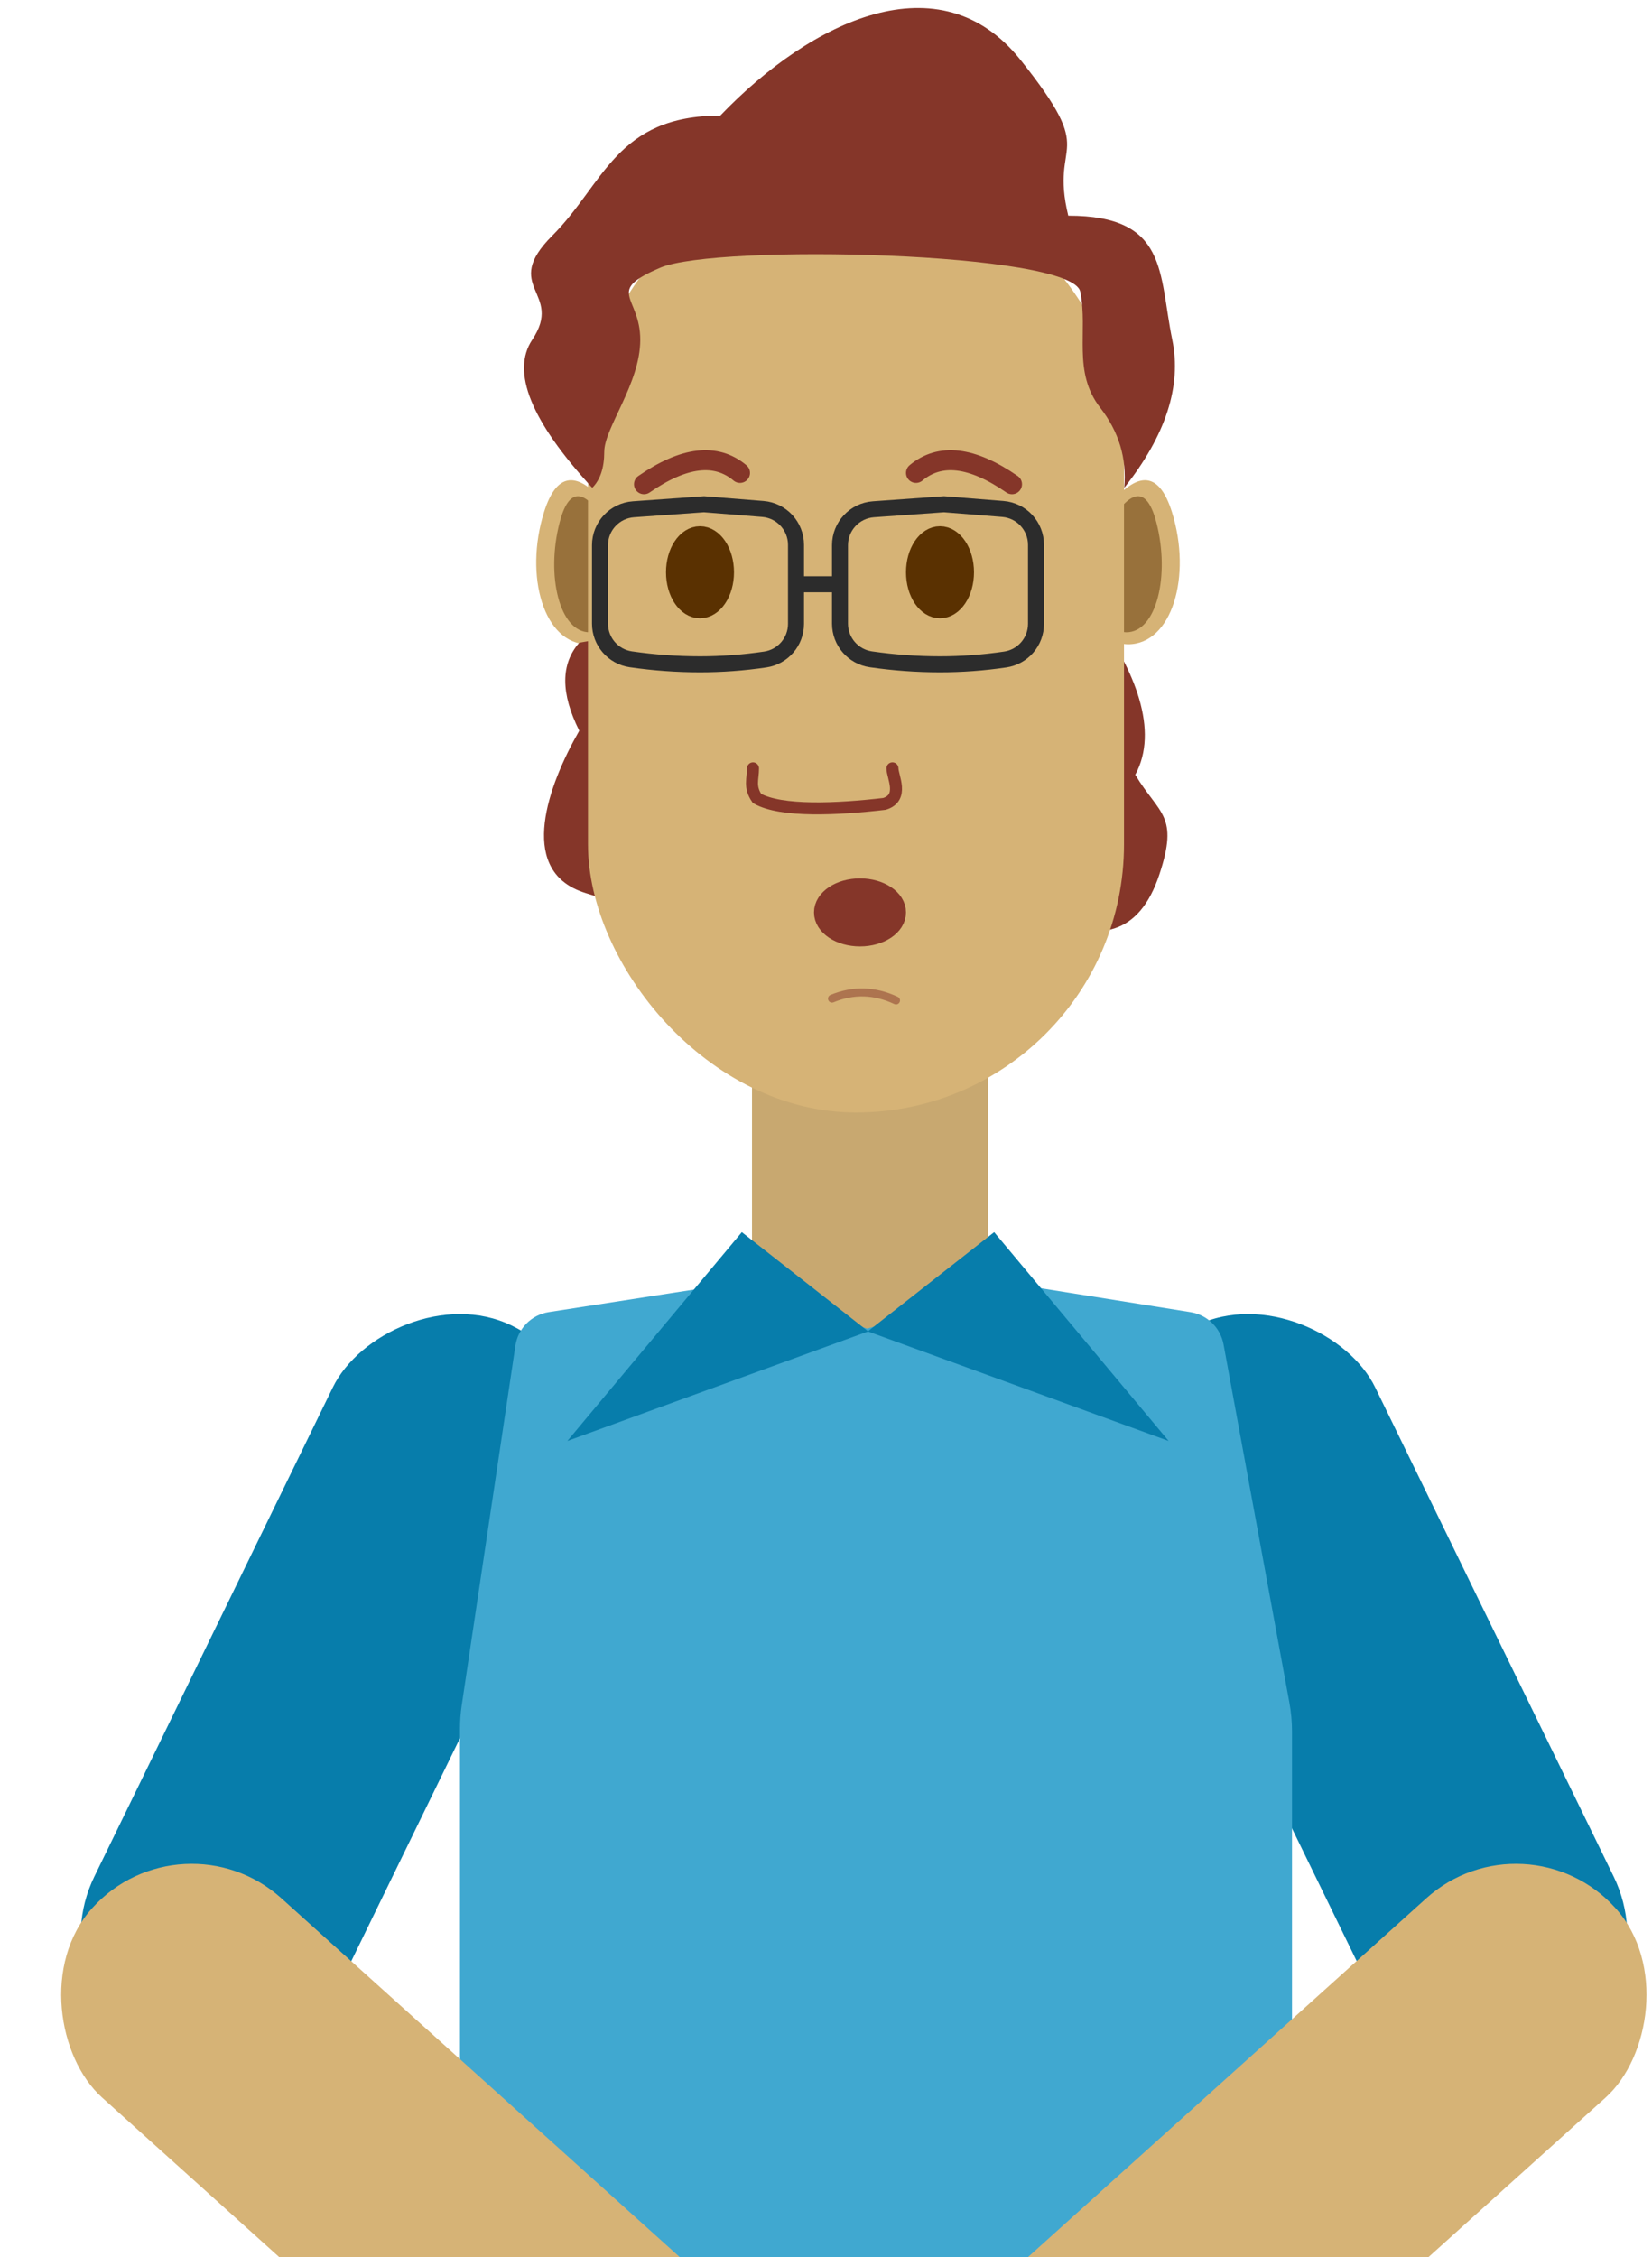 <?xml version="1.0" encoding="UTF-8"?>
<svg width="413px" height="564px" viewBox="0 0 413 564" version="1.1" xmlns="http://www.w3.org/2000/svg" xmlns:xlink="http://www.w3.org/1999/xlink">
    <!-- Generator: Sketch 51.1 (57501) - http://www.bohemiancoding.com/sketch -->
    <title>engineer</title>
    <desc>Created with Sketch.</desc>
    <defs></defs>
    <g id="engineer" stroke="none" stroke-width="1" fill="none" fill-rule="evenodd">
        <g id="ear-right" transform="translate(284.5, 140.5) scale(-1, 1) translate(-284.5, -140.5) translate(274, 120)">
            <path d="M19,8 C11,-2.667 5.333,-2.667 2,8 C-3,24 2,41 13,41 C20.333,41 22.333,30 19,8 Z" id="Path-27" fill="#D6B376" fill-rule="nonzero"></path>
            <path d="M17.491,10.634 C12.029,1.789 8.16,1.789 5.885,10.634 C2.471,23.902 5.885,38 13.395,38 C18.402,38 19.767,28.878 17.491,10.634 Z" id="Path-27-Copy" fill="#5A3101" opacity="0.5"></path>
        </g>
        <g id="ear" transform="translate(134, 120)">
            <path d="M19,8 C11,-2.667 5.333,-2.667 2,8 C-3,24 2,41 13,41 C20.333,41 22.333,30 19,8 Z" id="Path-27" fill="#D6B376" fill-rule="nonzero"></path>
            <path d="M17.491,10.634 C12.029,1.789 8.16,1.789 5.885,10.634 C2.471,23.902 5.885,38 13.395,38 C18.402,38 19.767,28.878 17.491,10.634 Z" id="Path-27-Copy" fill="#5A3101" opacity="0.5"></path>
        </g>
        <rect id="neck" fill="#BD9653" fill-rule="nonzero" opacity="0.825" x="188" y="263" width="59" height="94"></rect>
        <g id="head" transform="translate(131, 2)">
            <path d="M13.816,158.6 C9.15,163.933 9.15,171.267 13.816,180.6 C5.816,194.6 -1.184,214.6 13.816,220.6 C28.816,226.6 115.816,239.6 129.816,227.6 C143.816,233.6 153.816,231.6 158.816,216.6 C163.816,201.6 158.816,201.6 152.816,191.6 C158.816,180.6 152.816,165.6 142.816,151.6 C136.15,142.267 93.15,144.6 13.816,158.6 Z" id="mullet" fill="#853629"></path>
            <rect fill="#D6B376" fill-rule="nonzero" x="16" y="40" width="134" height="236" rx="67"></rect>
            <path d="M77,247.547 C82.333,245.343 87.667,245.494 93,248" id="chin" stroke="#853629" stroke-width="2" opacity="0.5" stroke-linecap="round"></path>
            <path d="M57.249,190 C57.249,192.732 56.253,194.582 58.245,197.514 C64.221,200.93 78.387,200.247 90.119,198.881 C95.099,197.361 92.111,192.049 92.111,190" id="nose" stroke="#853629" stroke-width="3" stroke-linecap="round"></path>
            <ellipse id="mouth" stroke="#853629" stroke-width="5" fill="#853629" stroke-linecap="round" cx="84" cy="226" rx="9" ry="6"></ellipse>
            <ellipse id="eye-left" stroke="#5A3101" stroke-width="5" fill="#5A3101" stroke-linecap="round" transform="translate(44, 141) rotate(90) translate(-44, -141) " cx="44" cy="141" rx="9" ry="6"></ellipse>
            <ellipse id="eye-right" stroke="#5A3101" stroke-width="5" fill="#5A3101" stroke-linecap="round" transform="translate(104, 141) rotate(90) translate(-104, -141) " cx="104" cy="141" rx="9" ry="6"></ellipse>
            <path d="M30,119 C40,112.091 48,111.149 54,116.174" id="eyebrow" stroke="#853629" stroke-width="5" stroke-linecap="round"></path>
            <path d="M98,119 C108,112.091 116,111.149 122,116.174" id="eyebrow" stroke="#853629" stroke-width="5" stroke-linecap="round" transform="translate(110, 116) scale(-1, 1) translate(-110, -116) "></path>
            <path d="M150.065,119.896 C150.731,112.562 148.731,105.896 144.065,99.896 C137.065,90.896 141.065,80.896 139.065,70.896 C137.065,60.896 48.065,58.896 34.065,64.896 C20.065,70.896 29.065,71.896 29.065,82.896 C29.065,93.896 20.065,104.896 20.065,110.896 C20.065,114.896 19.065,117.896 17.065,119.896 C1.731,103.229 -3.269,90.896 2.065,82.896 C10.065,70.896 -5.935,69.896 7.065,56.896 C20.065,43.896 23.034,26.896 49.065,26.896 C72.065,2.896 104.065,-12.104 124.065,12.896 C144.065,37.896 131.278,32.197 136.065,51.896 C161.065,51.896 158.638,66.253 162.065,82.896 C164.447,94.467 160.447,106.801 150.065,119.896 Z" id="hair" fill="#853629"></path>
            <g id="glasses" transform="translate(17, 122)" stroke="#2C2C2C" stroke-width="4">
                <path d="M87.991,2.006 L70.359,3.265 C65.649,3.602 62,7.521 62,12.242 L62,31.842 C62,36.315 65.285,40.109 69.712,40.75 C75.475,41.583 81.238,42 87,42 C92.437,42 97.874,41.599 103.312,40.798 C107.728,40.147 111,36.358 111,31.894 L111,12.155 C111,7.463 107.395,3.558 102.718,3.184 L87.991,2.006 Z"></path>
                <path d="M27.991,2.006 L10.359,3.265 C5.649,3.602 2,7.521 2,12.242 L2,31.842 C2,36.315 5.285,40.109 9.712,40.75 C15.475,41.583 21.238,42 27,42 C32.437,42 37.874,41.599 43.312,40.798 C47.728,40.147 51,36.358 51,31.894 L51,12.155 C51,7.463 47.395,3.558 42.718,3.184 L27.991,2.006 Z"></path>
                <path d="M51,22 L62,22" id="Path-29"></path>
            </g>
        </g>
        <rect id="upper-arm-right" fill="#077DAB" transform="translate(343.5, 422.5) rotate(-26) translate(-343.5, -422.5) " x="310" y="321" width="67" height="203" rx="33.5"></rect>
        <rect id="upper-arm-right-copy" fill="#077DAB" transform="translate(83.5, 422.5) scale(-1, 1) rotate(-26) translate(-83.5, -422.5) " x="50" y="321" width="67" height="203" rx="33.5"></rect>
        <path d="M115.439,426.062 L128.847,336.278 C129.493,331.949 132.88,328.543 137.205,327.873 L181.54,321 L216.818,332 L254.493,321 L297.629,327.886 C301.813,328.554 305.122,331.785 305.888,335.952 L322.34,425.413 C322.779,427.799 323,430.221 323,432.647 L323,551 C323,573.091 305.091,591 283,591 L155,591 C132.909,591 115,573.091 115,551 L115,431.97 C115,429.993 115.147,428.018 115.439,426.062 Z" id="torso" fill="#40A8D0"></path>
        <rect id="lower-arm-copy" fill="#D6B376" transform="translate(98.461, 544.749) scale(-1, 1) rotate(-132) translate(-98.461, -544.749) " x="64.961" y="443.249" width="67" height="203" rx="33.5"></rect>
        <rect id="lower-arm" fill="#D6B376" transform="translate(328.461, 544.749) rotate(-132) translate(-328.461, -544.749) " x="294.961" y="443.249" width="67" height="203" rx="33.5"></rect>
        <polygon id="Path-28" fill="#077DAB" transform="translate(174, 338) rotate(-33) translate(-174, -338) " points="200 319 213 357 135 339"></polygon>
        <polygon id="Path-28-Copy" fill="#077DAB" transform="translate(260, 338) scale(-1, 1) rotate(-33) translate(-260, -338) " points="286 319 299 357 221 339"></polygon>
    </g>
</svg>